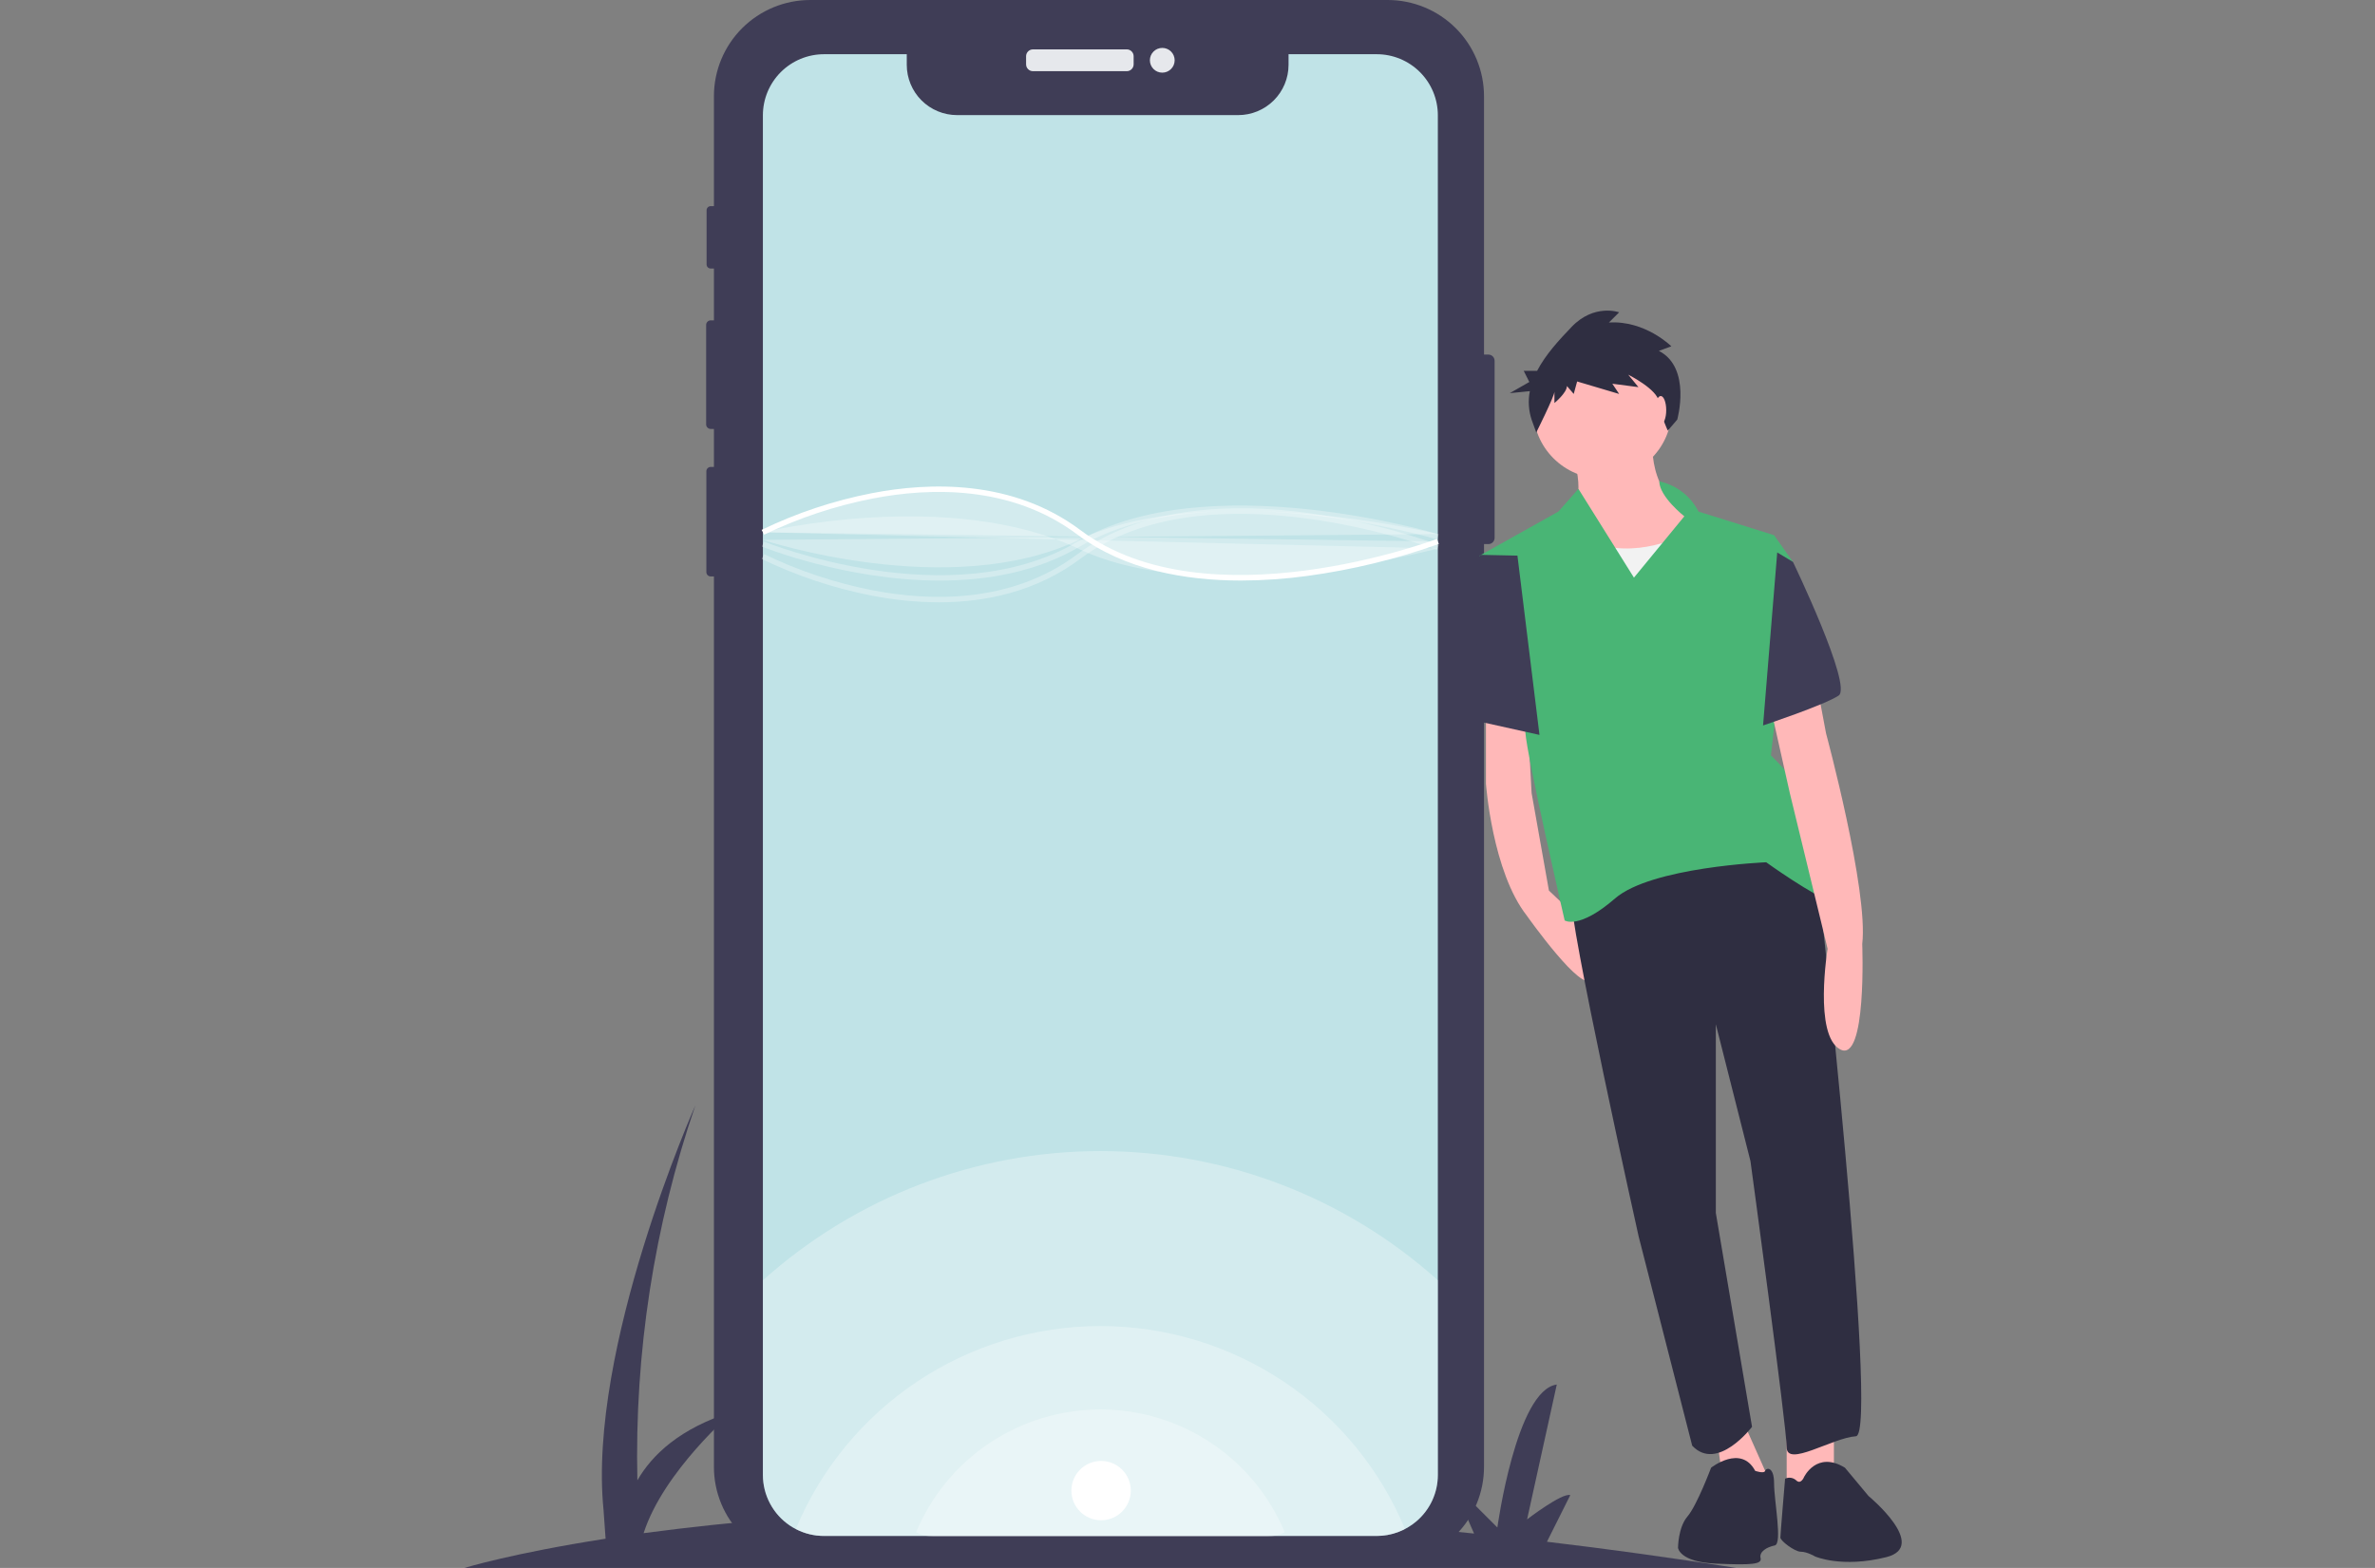 <svg width="212" height="140" viewBox="0 0 212 140" fill="none" xmlns="http://www.w3.org/2000/svg">
<rect x="0" y="0" width="212" height="140" fill="#808080" stroke="none"/>
<path d="M154.993 140C149.131 139.083 143.495 138.303 138.085 137.661L140.168 133.498C139.445 133.257 136.312 135.665 136.312 135.665L138.963 123.624C135.347 124.106 133.66 136.388 133.66 136.388L129.562 132.294L131.579 136.929C115.024 135.191 100.738 134.649 88.73 134.773L90.513 131.21C89.79 130.969 86.656 133.377 86.656 133.377L89.308 121.337C85.692 121.818 84.005 134.1 84.005 134.1L79.907 130.006L82.043 134.915C73.817 135.154 65.609 135.814 57.451 136.894C59.23 131.356 65.444 126.033 65.444 126.033C60.666 127.517 58.181 129.937 56.894 132.179C56.634 120.802 58.386 109.468 62.069 98.7C62.069 98.7 52.428 120.373 53.874 134.822L54.057 137.389C45.669 138.696 41.46 140 41.46 140H154.993Z" fill="#3F3D56"/>
<path d="M133.413 32.212V48.029C133.413 48.175 133.354 48.315 133.251 48.418C133.147 48.522 133.007 48.58 132.861 48.58H132.468V130.976C132.468 133.256 131.561 135.443 129.948 137.055C128.334 138.668 126.145 139.573 123.863 139.574H72.329C71.2 139.574 70.081 139.351 69.037 138.919C67.993 138.487 67.045 137.853 66.246 137.055C65.447 136.257 64.813 135.309 64.381 134.266C63.949 133.223 63.726 132.105 63.727 130.976V51.47H63.442C63.339 51.47 63.24 51.43 63.167 51.357C63.093 51.284 63.052 51.185 63.052 51.082V42.081C63.052 42.029 63.062 41.979 63.081 41.931C63.101 41.884 63.13 41.841 63.166 41.805C63.202 41.769 63.245 41.74 63.293 41.72C63.34 41.701 63.391 41.691 63.442 41.691H63.727V38.3H63.44C63.331 38.299 63.228 38.256 63.151 38.179C63.075 38.102 63.032 37.999 63.032 37.89V29.011C63.033 28.904 63.076 28.8 63.152 28.724C63.228 28.648 63.332 28.605 63.44 28.604H63.727V23.976H63.435C63.387 23.976 63.34 23.967 63.296 23.948C63.252 23.93 63.213 23.904 63.179 23.87C63.145 23.837 63.119 23.797 63.101 23.753C63.083 23.709 63.073 23.662 63.073 23.615V18.769C63.073 18.673 63.111 18.581 63.179 18.513C63.247 18.445 63.339 18.406 63.435 18.406H63.727V8.595C63.727 6.315 64.633 4.129 66.246 2.517C67.86 0.906 70.048 8.30241e-05 72.329 0H123.863C126.145 -1.0305e-05 128.333 0.905 129.947 2.517C131.561 4.129 132.467 6.315 132.468 8.595V31.66H132.861C133.007 31.661 133.147 31.719 133.251 31.822C133.354 31.926 133.413 32.066 133.413 32.212Z" fill="#3F3D56"/>
<path d="M100.579 4.409H92.205C91.867 4.409 91.592 4.683 91.592 5.021V5.744C91.592 6.082 91.867 6.356 92.205 6.356H100.579C100.917 6.356 101.192 6.082 101.192 5.744V5.021C101.192 4.683 100.917 4.409 100.579 4.409Z" fill="#E6E8EC"/>
<path d="M103.749 6.487C104.359 6.487 104.854 5.992 104.854 5.382C104.854 4.772 104.359 4.278 103.749 4.278C103.138 4.278 102.643 4.772 102.643 5.382C102.643 5.992 103.138 6.487 103.749 6.487Z" fill="#E6E8EC"/>
<path d="M128.347 10.295V131.689C128.348 132.479 128.177 133.259 127.846 133.975C127.514 134.692 127.031 135.328 126.429 135.839C125.441 136.68 124.185 137.142 122.888 137.141H73.558C72.68 137.143 71.815 136.932 71.036 136.527C70.853 136.434 70.676 136.329 70.506 136.214C69.764 135.715 69.157 135.041 68.737 134.252C68.317 133.463 68.098 132.583 68.098 131.689V10.295C68.098 9.579 68.239 8.87 68.513 8.208C68.788 7.546 69.19 6.945 69.697 6.438C70.204 5.932 70.806 5.53 71.468 5.256C72.131 4.982 72.841 4.841 73.558 4.841H80.941V5.787C80.941 6.978 81.415 8.121 82.257 8.963C83.101 9.805 84.244 10.278 85.436 10.278H110.524C111.717 10.278 112.86 9.805 113.703 8.963C114.546 8.121 115.02 6.978 115.02 5.787V4.841H122.888C123.605 4.84 124.315 4.981 124.977 5.255C125.64 5.529 126.242 5.931 126.749 6.438C127.256 6.944 127.658 7.546 127.932 8.207C128.207 8.869 128.348 9.579 128.347 10.295Z" fill="#C0E3E7"/>
<path opacity="0.3" d="M128.347 114.312V131.689C128.348 132.479 128.177 133.259 127.846 133.975C127.514 134.692 127.031 135.328 126.429 135.839C125.441 136.68 124.185 137.142 122.888 137.141H73.558C72.68 137.143 71.815 136.932 71.036 136.527C70.853 136.434 70.676 136.329 70.506 136.214C69.764 135.715 69.157 135.041 68.737 134.252C68.317 133.463 68.098 132.583 68.098 131.689V114.319C76.37 106.891 87.099 102.78 98.221 102.779C109.344 102.778 120.074 106.885 128.347 114.312Z" fill="white"/>
<path opacity="0.3" d="M125.414 136.523C124.635 136.931 123.768 137.144 122.888 137.142H73.558C72.68 137.143 71.815 136.932 71.036 136.527C73.269 131.162 77.043 126.577 81.882 123.351C86.72 120.126 92.407 118.404 98.223 118.403C104.04 118.403 109.727 120.123 114.566 123.348C119.405 126.573 123.18 131.157 125.414 136.523Z" fill="white"/>
<path opacity="0.3" d="M114.678 136.814C114.206 137.061 113.682 137.19 113.149 137.188H83.298C82.767 137.189 82.244 137.062 81.772 136.817C83.124 133.57 85.407 130.795 88.335 128.843C91.263 126.892 94.704 125.85 98.224 125.849C101.744 125.849 105.185 126.89 108.113 128.842C111.042 130.793 113.326 133.567 114.678 136.814Z" fill="white"/>
<path d="M110.772 51.836C105.823 51.836 100.393 50.895 96.153 47.718C90.251 43.296 82.978 43.532 77.917 44.509C74.555 45.163 71.293 46.249 68.209 47.739L67.987 47.312C71.107 45.802 74.41 44.702 77.813 44.038C82.974 43.04 90.395 42.802 96.443 47.333C107.772 55.822 128.058 48.198 128.261 48.12L128.434 48.57C124.63 49.924 120.695 50.881 116.693 51.425C114.731 51.693 112.753 51.83 110.772 51.836Z" fill="white"/>
<path opacity="0.3" d="M68.096 47.526C68.096 47.526 84.728 43.501 96.298 49.011C107.868 54.522 128.357 48.971 128.357 48.971" fill="white"/>
<path opacity="0.3" d="M83.798 53.778C81.788 53.769 79.785 53.569 77.813 53.181C74.41 52.517 71.107 51.416 67.987 49.907L68.209 49.48C71.293 50.97 74.555 52.056 77.917 52.71C82.978 53.687 90.251 53.923 96.153 49.5C102.195 44.973 110.659 44.986 116.693 45.794C120.695 46.337 124.63 47.294 128.434 48.649L128.261 49.099C128.057 49.021 107.772 41.397 96.443 49.886C92.477 52.857 87.92 53.778 83.798 53.778Z" fill="white"/>
<path opacity="0.3" d="M83.879 51.838C75.531 51.838 68.117 48.846 68.006 48.8L68.19 48.355C68.355 48.423 84.843 55.074 96.175 48.37C107.703 41.55 128.212 47.638 128.417 47.7L128.278 48.161C128.074 48.1 107.766 42.073 96.421 48.785C92.549 51.075 88.095 51.838 83.879 51.838Z" fill="white"/>
<path opacity="0.3" d="M68.098 48.207C68.098 48.207 84.728 53.718 96.298 48.207C107.868 42.697 128.347 47.687 128.347 47.687" fill="white"/>
<path d="M132.64 62.95V69.971C132.64 69.971 133.202 77.834 136.294 81.765C136.294 81.765 141.354 88.926 142.057 87.381L141.191 82.296L138.262 79.518L136.716 70.813L136.294 62.95H132.64Z" fill="#FFB8B8"/>
<path d="M163.7 126.416V131.611L159.484 133.155V127.118L163.7 126.416Z" fill="#FFB8B8"/>
<path d="M155.127 125.854L157.938 132.172L154.003 133.857L153.159 127.679L155.127 125.854Z" fill="#FFB8B8"/>
<path d="M162.154 77.412C162.154 77.412 167.776 128.101 165.668 128.241C163.56 128.381 159.484 131.049 159.484 129.224C159.484 127.398 156.251 103.669 156.251 103.669L153.16 91.453V108.303L156.392 127.398C156.392 127.398 153.3 131.47 151.051 129.083L146.273 110.409C146.273 110.409 139.948 82.046 140.23 79.799C140.23 79.799 154.706 67.443 162.154 77.412Z" fill="#2F2E41"/>
<path d="M161.03 131.892C161.03 131.892 162.154 129.505 164.684 131.049L166.792 133.577C166.792 133.577 172.227 138.073 168.371 139.037C164.395 140.03 162.014 138.973 162.014 138.973C162.014 138.973 161.311 138.552 160.749 138.552C160.187 138.552 158.922 137.569 158.922 137.288C158.922 137.008 159.343 132.032 159.343 132.032C159.503 131.954 159.681 131.926 159.857 131.951C160.032 131.977 160.196 132.053 160.327 132.172C160.749 132.594 161.03 131.892 161.03 131.892Z" fill="#2F2E41"/>
<path d="M152.738 131.049C152.738 131.049 155.408 128.943 156.673 131.33C156.673 131.33 157.47 131.611 157.563 131.33C157.657 131.049 158.36 130.909 158.36 132.453C158.36 133.998 159.123 137.85 158.42 137.99C157.717 138.131 157.015 138.552 157.155 139.114C157.296 139.675 156.392 139.755 153.16 139.614C149.927 139.474 149.786 138.21 149.786 138.21C149.786 138.21 149.786 136.385 150.63 135.402C151.473 134.419 152.738 131.049 152.738 131.049Z" fill="#2F2E41"/>
<path d="M147.538 39.08C147.538 39.08 146.835 44.275 151.332 46.101C155.83 47.926 141.354 53.964 139.948 50.453C138.543 46.943 140.23 45.82 140.23 45.82C140.23 45.82 141.635 44.416 140.37 40.625L147.538 39.08Z" fill="#FFB8B8"/>
<path d="M143.04 42.731C146.456 42.731 149.224 39.965 149.224 36.553C149.224 33.141 146.456 30.375 143.04 30.375C139.625 30.375 136.857 33.141 136.857 36.553C136.857 39.965 139.625 42.731 143.04 42.731Z" fill="#FFB8B8"/>
<path d="M150.208 47.786C150.208 47.786 145.992 50.032 141.916 48.347C137.84 46.662 137.981 53.964 137.981 53.964L140.089 59.44L154.706 58.036L153.722 49.611L150.208 47.786Z" fill="#F2F2F2"/>
<path d="M148.113 42.981C148.862 43.14 149.565 43.465 150.171 43.932C150.777 44.399 151.27 44.996 151.614 45.679L158.36 47.786L160.046 50.173L158.078 67.443C158.078 67.443 161.733 70.953 161.733 72.919C161.733 74.885 166.23 81.625 163.981 80.782C161.733 79.94 157.657 76.991 157.657 76.991C157.657 76.991 147.397 77.412 144.165 80.221C140.932 83.029 139.667 82.186 139.667 82.186C139.667 82.186 136.294 67.584 136.154 65.337C136.013 63.09 132.078 49.611 132.078 49.611L139.105 45.679L140.895 43.651L145.851 51.577L150.349 46.101C150.349 46.101 148.127 44.355 148.113 42.981Z" fill="#49B575"/>
<path d="M162.154 60.984L162.998 65.477C162.998 65.477 166.792 79.518 166.23 84.292C166.23 84.292 166.652 94.964 164.262 93.7C161.873 92.436 163.138 84.714 163.138 84.714L159.765 70.813L157.938 62.669L162.154 60.984Z" fill="#FFB8B8"/>
<path d="M158.641 49.33L160.046 50.173C160.046 50.173 165.387 61.265 164.122 62.108C162.857 62.95 157.376 64.775 157.376 64.775L158.641 49.33Z" fill="#3F3D56"/>
<path d="M135.451 49.611L132.148 49.541L131.375 50.875L132.359 64.495L137.419 65.618L135.451 49.611Z" fill="#3F3D56"/>
<path d="M148.076 31.328L149.191 30.923C149.191 30.923 146.86 28.594 143.618 28.797L144.53 27.886C144.53 27.886 142.3 27.076 140.274 29.202C139.208 30.319 137.976 31.633 137.207 33.113H136.014L136.512 34.108L134.768 35.104L136.558 34.925C136.388 35.784 136.447 36.673 136.727 37.503L137.132 38.616C137.132 38.616 138.754 35.377 138.754 34.972V35.984C138.754 35.984 139.868 35.073 139.868 34.466L140.476 35.175L140.78 34.061L144.53 35.175L143.922 34.263L146.252 34.567L145.34 33.454C145.34 33.454 147.975 34.77 148.076 35.883C148.177 36.997 148.873 38.448 148.873 38.448L149.716 37.465C149.716 37.465 151.015 32.846 148.076 31.328Z" fill="#2F2E41"/>
<path d="M148.24 37.887C148.512 37.887 148.732 37.321 148.732 36.623C148.732 35.925 148.512 35.359 148.24 35.359C147.969 35.359 147.749 35.925 147.749 36.623C147.749 37.321 147.969 37.887 148.24 37.887Z" fill="#FFB8B8"/>
<path opacity="0.3" d="M68.098 47.526C68.098 47.526 84.728 38.856 96.298 47.526C107.868 56.195 128.347 48.345 128.347 48.345" fill="white"/>
<path d="M98.287 135.743C99.751 135.743 100.938 134.557 100.938 133.094C100.938 131.631 99.751 130.445 98.287 130.445C96.822 130.445 95.635 131.631 95.635 133.094C95.635 134.557 96.822 135.743 98.287 135.743Z" fill="white"/>
</svg>
